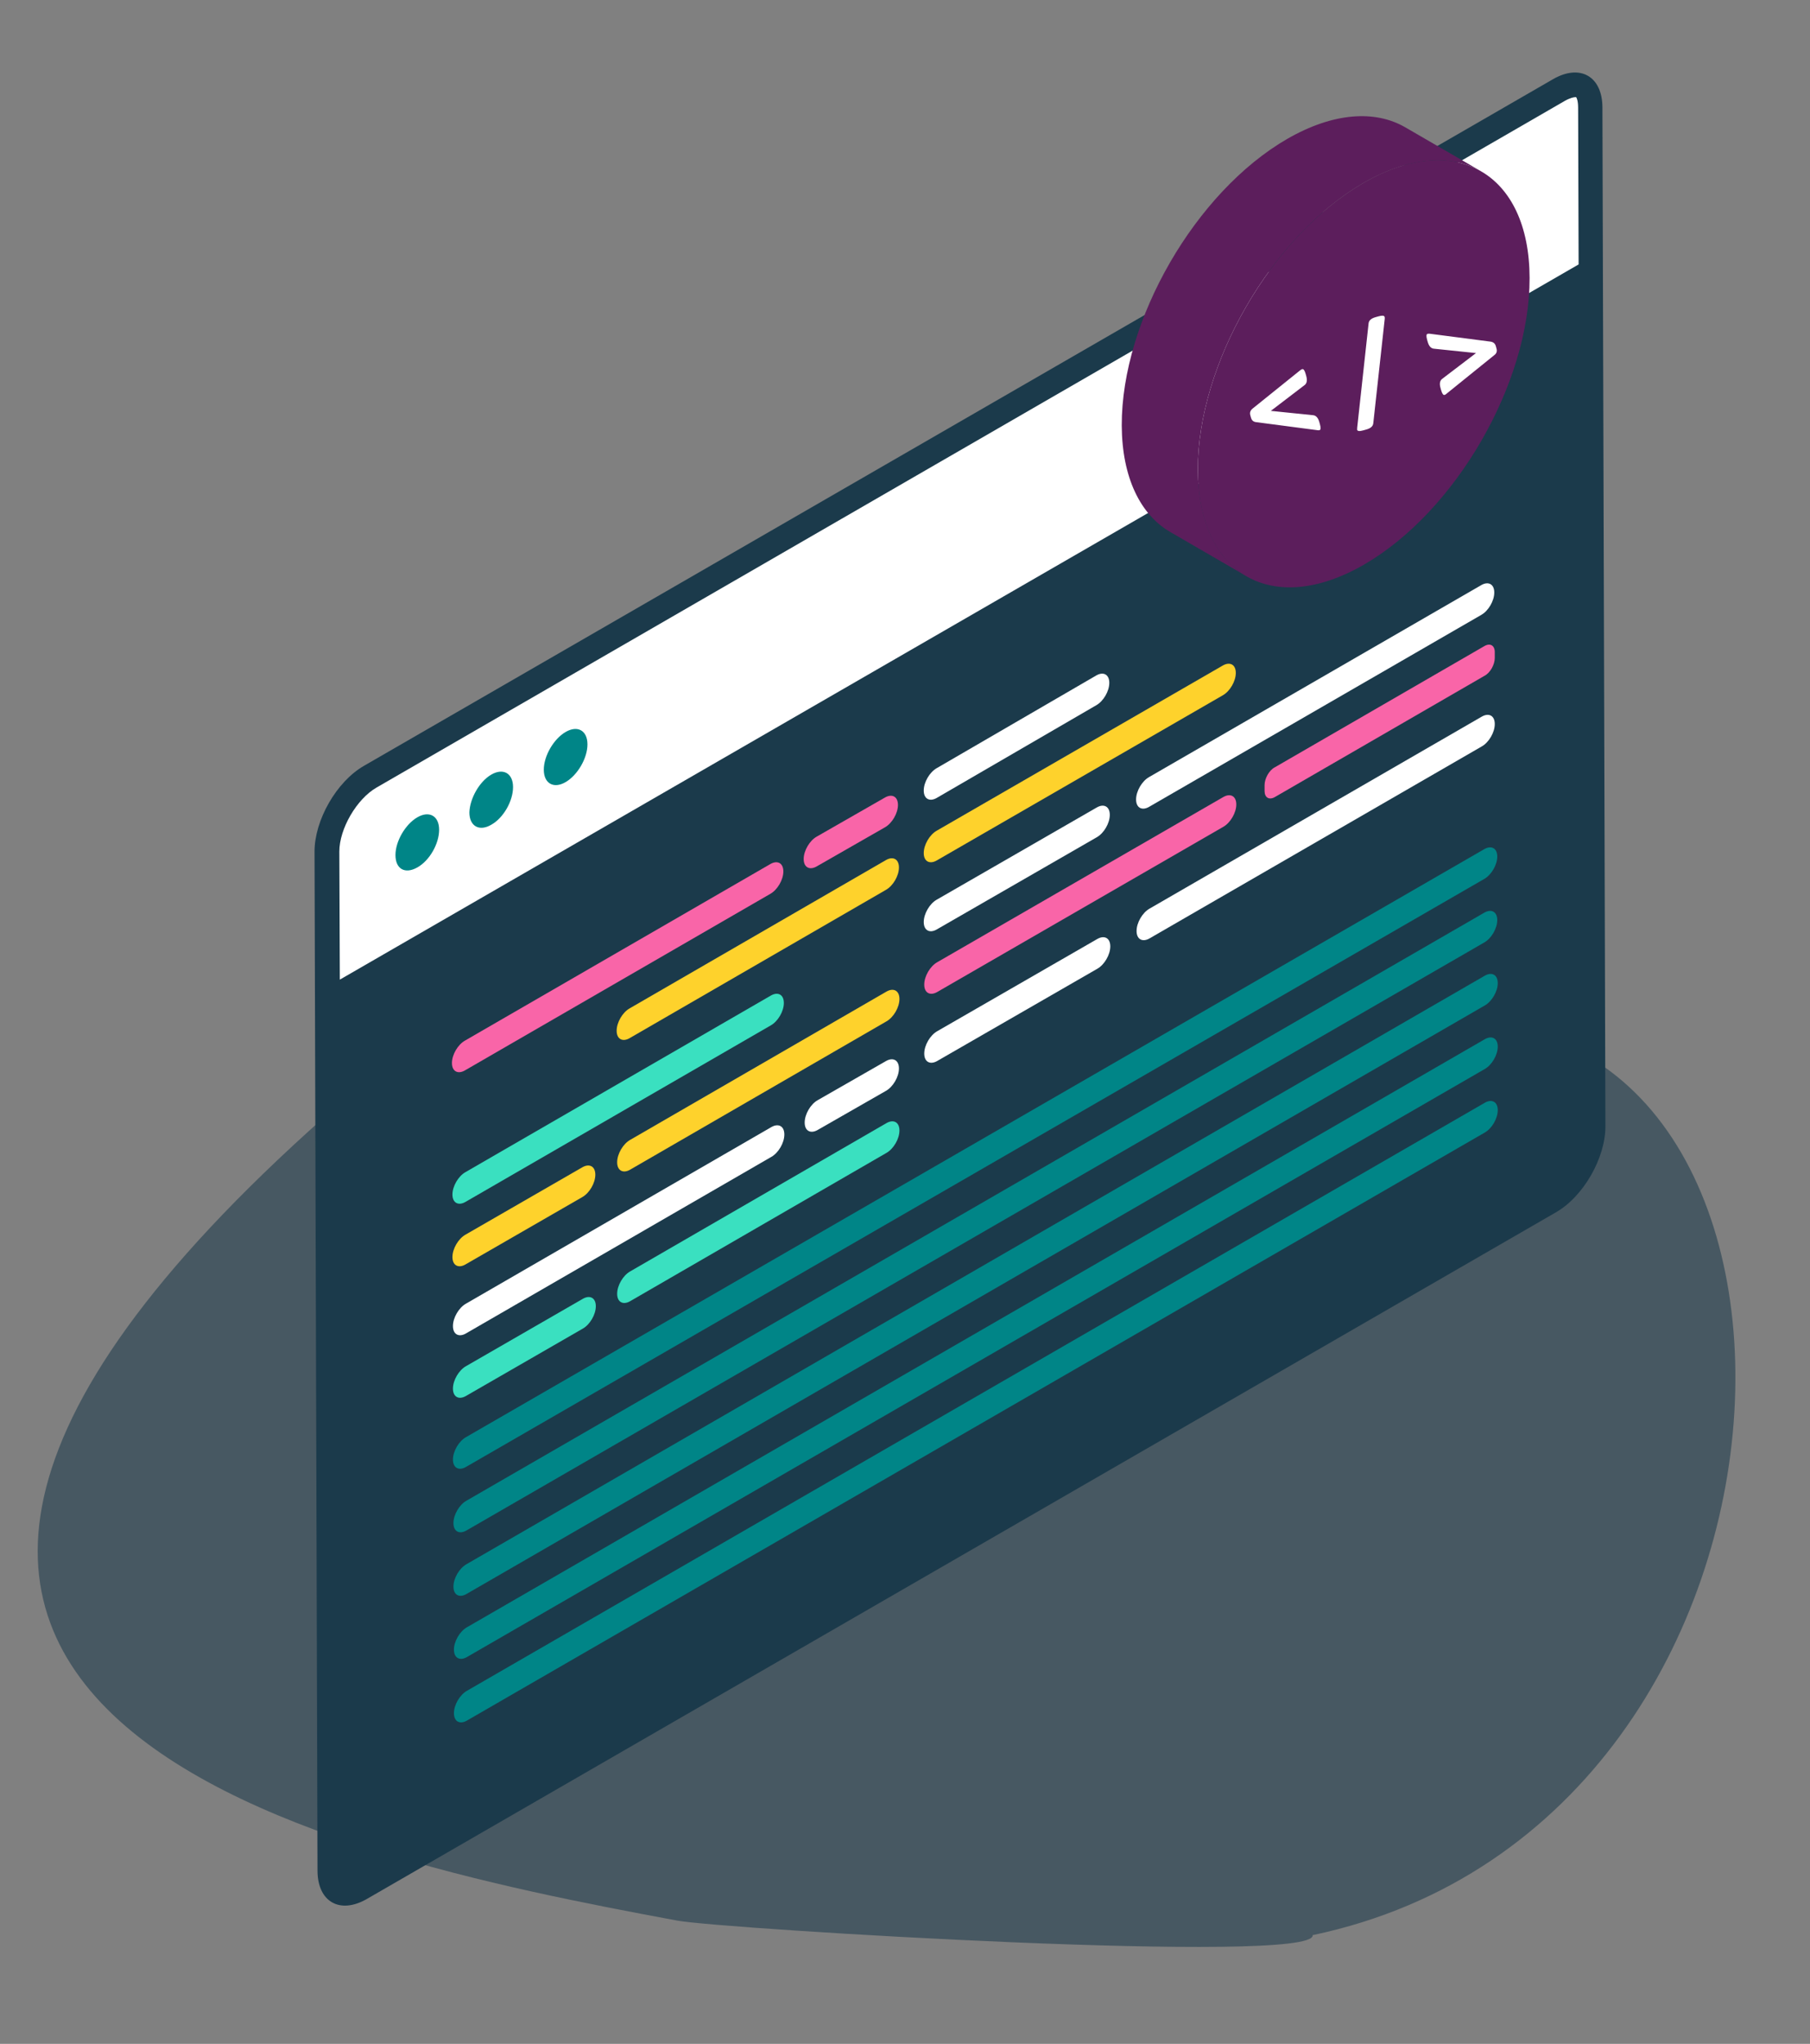<?xml version="1.0" encoding="utf-8"?>
<svg id="master-artboard" viewBox="0 0 66.401 74.949" version="1.1" xmlns="http://www.w3.org/2000/svg" x="0px" y="0px" width="66.401px" height="74.949px" enable-background="new 0 0 1400 1400"><rect x="0" y="0" width="66.401" height="74.949" fill="#808080" stroke="none"/><defs><style id="ee-google-fonts">@import url(https://fonts.googleapis.com/css?family=Asap:400,400italic,700,700italic|BenchNine:300,400,700);</style></defs><rect id="ee-background" x="0" y="0" width="66.401" height="74.949" style="fill: white; fill-opacity: 0; pointer-events: none;"/>


<g transform="matrix(0.258, -0.018, -0.018, -0.258, 46.331, 126.705)"><g id="g-1" transform="matrix(1, 0, 0, 1, 69.802, -65.328)">
	<g id="g-2" transform="matrix(1.34, 0, 0, 1.34, -407.234, -94.165)">
		<path class="st0" d="M 285.498 374.121 C 237.635 370.038 292.266 450.038 272.111 449.661 C 251.957 449.283 261.624 438.34 177.762 378.55 C 89.387 315.543 164.557 294.824 201.313 285.321 C 205.828 284.153 268.425 275.889 268.265 279.116 C 326.426 287.182 333.361 378.204 285.498 374.121 Z" style="fill: rgb(27, 58, 75); fill-opacity: 0.56;"/>
	<path style="fill: rgb(27, 58, 75); fill-opacity: 0.56; stroke: rgb(0, 0, 0); stroke-opacity: 1; stroke-width: 0; paint-order: fill;"/><path d="M 262.232 296.597" style="fill: rgb(27, 58, 75); fill-opacity: 0.56; stroke: rgb(0, 0, 0); stroke-opacity: 1; stroke-width: 0; paint-order: fill;"/></g>
</g></g><g transform="matrix(0.182, 0, 0, 0.182, -10.016, 44.458)"><g transform="matrix(1, 0, 0, 1, 0, 0)"><g transform="matrix(1, 0, 0, 1, -534.167, -669.795)">
		<path fill="#031E6C" d="M902.2,441.5c5.5-3.2,10-0.6,10,5.7l0.6,205.3c0,6.3-4.4,14.1-10,17.3L663.2,808.1c-5.5,3.2-10,0.6-10-5.7&#10;&#9;&#9;&#9;l-0.6-205.3c0-6.3,4.4-14.1,10-17.3L902.2,441.5z" style="fill: rgb(27, 58, 75);"/>
		<path fill="#FFFFFF" d="M907.3,447.2c0-1.4-0.3-2-0.4-2.1c0,0,0,0-0.2,0c-0.2,0-0.9,0.1-2,0.7L665.1,584.2&#10;&#9;&#9;&#9;c-4,2.3-7.5,8.3-7.5,12.9l0.1,25.8l249.7-144.1L907.3,447.2z"/>
		<g>
			<path fill="#FFFFFF" d="M887.9,569.9c1.4-0.8,2.6-0.2,2.6,1.5c0,1.7-1.2,3.7-2.6,4.5l-67,38.7c-1.4,0.8-2.6,0.2-2.6-1.5&#10;&#9;&#9;&#9;&#9;c0-1.7,1.2-3.7,2.6-4.5L887.9,569.9z"/>
		</g>
		<g>
			<path fill="#FFFFFF" d="M887.8,543.4c1.4-0.8,2.6-0.2,2.6,1.5s-1.2,3.7-2.6,4.5l-67,38.7c-1.4,0.8-2.6,0.2-2.6-1.5&#10;&#9;&#9;&#9;&#9;s1.2-3.7,2.6-4.5L887.8,543.4z"/>
		</g>
		<g>
			<path fill="#FFFFFF" d="M810.4,614.7c1.4-0.8,2.6-0.2,2.6,1.5c0,1.7-1.2,3.7-2.6,4.5l-32.3,18.6c-1.4,0.8-2.6,0.2-2.6-1.5&#10;&#9;&#9;&#9;&#9;c0-1.7,1.2-3.7,2.6-4.5L810.4,614.7z"/>
		</g>
		<g>
			<path fill="#F965A8" d="M835.8,586.1c1.4-0.8,2.6-0.2,2.6,1.5s-1.2,3.7-2.6,4.5l-57.7,33.3c-1.4,0.8-2.6,0.2-2.6-1.5&#10;&#9;&#9;&#9;&#9;s1.2-3.7,2.6-4.5L835.8,586.1z"/>
		</g>
		<g>
			<path fill="#FFFFFF" d="M767.8,639.3c1.4-0.8,2.6-0.2,2.6,1.5c0,1.7-1.2,3.7-2.6,4.5l-13.8,7.9c-1.4,0.8-2.6,0.2-2.6-1.5&#10;&#9;&#9;&#9;&#9;c0-1.7,1.2-3.7,2.6-4.5L767.8,639.3z"/>
		</g>
		<g>
			<path fill="#92D7FE" d="M888.5,647.7c1.4-0.8,2.6-0.2,2.6,1.5c0,1.7-1.2,3.7-2.6,4.5L683.3,772.2c-1.4,0.8-2.6,0.2-2.6-1.5&#10;&#9;&#9;&#9;&#9;c0-1.7,1.2-3.7,2.6-4.5L888.5,647.7z" style="fill: rgb(0, 133, 135);"/>
		</g>
		<g>
			<path fill="#FED22C" d="M835.7,559.6c1.4-0.8,2.6-0.2,2.6,1.5c0,1.7-1.2,3.7-2.6,4.5L778,598.9c-1.4,0.8-2.6,0.2-2.6-1.5&#10;&#9;&#9;&#9;&#9;c0-1.7,1.2-3.7,2.6-4.5L835.7,559.6z"/>
		</g>
		
		
		<g>
			<path fill="#3AE0C0" d="M767.9,651.8c1.4-0.8,2.6-0.2,2.6,1.5c0,1.7-1.2,3.7-2.6,4.5l-51.7,29.9c-1.4,0.8-2.6,0.2-2.6-1.5&#10;&#9;&#9;&#9;&#9;c0-1.7,1.2-3.7,2.6-4.5L767.9,651.8z"/>
		</g>
		
		
		<g>
			<path fill="#FED22C" d="M767.9,625.3c1.4-0.8,2.6-0.2,2.6,1.5c0,1.7-1.2,3.7-2.6,4.5l-51.7,29.9c-1.4,0.8-2.6,0.2-2.6-1.5&#10;&#9;&#9;&#9;&#9;s1.2-3.7,2.6-4.5L767.9,625.3z"/>
		</g>
		<g>
			<path fill="#3AE0C0" d="M706.7,687.2c1.4-0.8,2.6-0.2,2.6,1.5c0,1.7-1.2,3.7-2.6,4.5l-23.6,13.6c-1.4,0.8-2.6,0.2-2.6-1.5&#10;&#9;&#9;&#9;&#9;c0-1.7,1.2-3.7,2.6-4.5L706.7,687.2z"/>
		</g>
		<g>
			<path fill="#FFFFFF" d="M744.7,652.6c1.4-0.8,2.6-0.2,2.6,1.5c0,1.7-1.2,3.7-2.6,4.5l-61.6,35.6c-1.4,0.8-2.6,0.2-2.6-1.5&#10;&#9;&#9;&#9;&#9;c0-1.7,1.2-3.7,2.6-4.5L744.7,652.6z"/>
		</g>
		<g>
			<path fill="#FED22C" d="M767.8,598.8c1.4-0.8,2.6-0.2,2.6,1.5c0,1.7-1.2,3.7-2.6,4.5l-51.7,29.9c-1.4,0.8-2.6,0.2-2.6-1.5&#10;&#9;&#9;&#9;&#9;c0-1.7,1.2-3.7,2.6-4.5L767.8,598.8z"/>
		</g>
		<g>
			<path fill="#FED22C" d="M706.6,660.7c1.4-0.8,2.6-0.2,2.6,1.5c0,1.7-1.2,3.7-2.6,4.5L683,680.3c-1.4,0.8-2.6,0.2-2.6-1.5&#10;&#9;&#9;&#9;&#9;s1.2-3.7,2.6-4.5L706.6,660.7z"/>
		</g>
		<g>
			<path fill="#3AE0C0" d="M744.6,626.1c1.4-0.8,2.6-0.2,2.6,1.5c0,1.7-1.2,3.7-2.6,4.5L683,667.7c-1.4,0.8-2.6,0.2-2.6-1.5&#10;&#9;&#9;&#9;&#9;c0-1.7,1.2-3.7,2.6-4.5L744.6,626.1z"/>
		</g>
		<g>
			<path fill="#F965A8" d="M744.5,599.6c1.4-0.8,2.6-0.2,2.6,1.5c0,1.7-1.2,3.7-2.6,4.5l-61.6,35.6c-1.4,0.8-2.6,0.2-2.6-1.5&#10;&#9;&#9;&#9;&#9;c0-1.7,1.2-3.7,2.6-4.5L744.5,599.6z"/>
		</g>
		<g>
			<path fill="#FFFFFF" d="M810.3,588.2c1.4-0.8,2.6-0.2,2.6,1.5c0,1.7-1.2,3.7-2.6,4.5l-32.3,18.6c-1.4,0.8-2.6,0.2-2.6-1.5&#10;&#9;&#9;&#9;&#9;c0-1.7,1.2-3.7,2.6-4.5L810.3,588.2z"/>
		</g>
		<g>
			<path fill="#FFFFFF" d="M810.2,561.6c1.4-0.8,2.6-0.2,2.6,1.5c0,1.7-1.2,3.7-2.6,4.5L778,586.3c-1.4,0.8-2.6,0.2-2.6-1.5&#10;&#9;&#9;&#9;&#9;c0-1.7,1.2-3.7,2.6-4.5L810.2,561.6z"/>
		</g>
		<g>
			<path fill="#F965A8" d="M888.4,555.7c1.2-0.7,2.1-0.1,2.1,1.2l0,1.2c0,1.3-0.9,3-2.1,3.6l-42.2,24.4c-1.2,0.7-2.1,0.1-2.1-1.2&#10;&#9;&#9;&#9;&#9;l0-1.2c0-1.3,0.9-3,2.1-3.6L888.4,555.7z"/>
		</g>
		<g>
			<path fill="#F965A8" d="M767.6,586.2c1.4-0.8,2.6-0.2,2.6,1.5c0,1.7-1.2,3.7-2.6,4.5l-13.8,7.9c-1.4,0.8-2.6,0.2-2.6-1.5&#10;&#9;&#9;&#9;&#9;c0-1.7,1.2-3.7,2.6-4.5L767.6,586.2z"/>
		</g>
	<g>
			<path fill="#92D7FE" d="M888.4,596.6c1.4-0.8,2.6-0.2,2.6,1.5s-1.2,3.7-2.6,4.5L683.1,721.1c-1.4,0.8-2.6,0.2-2.6-1.5&#10;&#9;&#9;&#9;&#9;s1.2-3.7,2.6-4.5L888.4,596.6z" style="fill: rgb(0, 133, 135);"/>
		</g><g>
			<path fill="#92D7FE" d="M888.4,609.4c1.4-0.8,2.6-0.2,2.6,1.5c0,1.7-1.2,3.7-2.6,4.5L683.2,733.9c-1.4,0.8-2.6,0.2-2.6-1.5&#10;&#9;&#9;&#9;&#9;c0-1.7,1.2-3.7,2.6-4.5L888.4,609.4z" style="fill: rgb(0, 133, 135);"/>
		</g><g>
			<path fill="#92D7FE" d="M888.5,622.1c1.4-0.8,2.6-0.2,2.6,1.5c0,1.7-1.2,3.7-2.6,4.5L683.2,746.7c-1.4,0.8-2.6,0.2-2.6-1.5&#10;&#9;&#9;&#9;&#9;c0-1.7,1.2-3.7,2.6-4.5L888.5,622.1z" style="fill: rgb(0, 133, 135);"/>
		</g><g>
			<path fill="#92D7FE" d="M888.5,634.9c1.4-0.8,2.6-0.2,2.6,1.5c0,1.7-1.2,3.7-2.6,4.5L683.3,759.4c-1.4,0.8-2.6,0.2-2.6-1.5&#10;&#9;&#9;&#9;&#9;c0-1.7,1.2-3.7,2.6-4.5L888.5,634.9z" style="fill: rgb(0, 133, 135);"/>
		</g></g><g transform="matrix(1, 0, 0, 1, -536.253, -669.795)">
		<g>
			<path fill="#031E6C" d="M675.4,590.2c2.4-1.4,4.4-0.3,4.4,2.5s-1.9,6.2-4.4,7.6s-4.4,0.3-4.4-2.5S673,591.6,675.4,590.2z" style="fill: rgb(0, 133, 135);"/>
		</g>
		<g>
			<path fill="#031E6C" d="M690.3,581.6c2.4-1.4,4.4-0.3,4.4,2.5c0,2.8-1.9,6.2-4.4,7.6c-2.4,1.4-4.4,0.3-4.4-2.5&#10;&#9;&#9;&#9;&#9;C686,586.4,687.9,583,690.3,581.6z" style="fill: rgb(0, 133, 135);"/>
		</g>
		<g>
			<path fill="#031E6C" d="M705.3,573c2.4-1.4,4.4-0.3,4.4,2.5c0,2.8-2,6.2-4.4,7.6s-4.4,0.3-4.4-2.5S702.9,574.4,705.3,573z" style="fill: rgb(0, 133, 135);"/>
		</g>
	</g></g></g><g transform="matrix(0.093, 0, 0, 0.093, 37.648, 3.223)"><g transform="matrix(1.137, 0, 0, 1.137, -438.955, -309.726)">
		<g enable-background="new    ">
			<path fill="#F2449C" d="M517.6,286.1c-10.5-6.1-25-5.2-41,4c-31.8,18.4-57.5,62.8-57.4,99.4c0.1,18.1,6.5,30.9,16.8,36.9&#10;&#9;&#9;&#9;&#9;l26.4,15.3c-10.3-6-16.7-18.8-16.8-36.9c-0.1-36.5,25.6-81,57.4-99.4c16-9.2,30.5-10.1,41-4L517.6,286.1z" style="fill: rgb(92, 30, 92);"/>
			<g>
				<path fill="#F965A8" d="M503,305.4c31.8-18.4,57.6-3.6,57.7,32.9c0.1,36.5-25.6,81-57.4,99.4s-57.6,3.6-57.7-32.9&#10;&#9;&#9;&#9;&#9;&#9;S471.2,323.8,503,305.4z" style="fill: rgb(92, 30, 92);"/>
			</g>
		<path d="M 163.465 889.173" style="fill: rgb(92, 30, 92); fill-opacity: 1; stroke: rgb(0, 0, 0); stroke-opacity: 1; stroke-width: 0; paint-order: fill;"/></g>
		
	</g><path d="M 106.923 109.407 L 106.923 108.947 C 106.923 108.48 107.147 108.144 107.593 107.937 L 117.653 103.647 C 117.8 103.594 117.92 103.567 118.013 103.567 C 118.253 103.567 118.373 103.897 118.373 104.557 L 118.373 104.937 C 118.373 105.724 118.133 106.214 117.653 106.407 L 110.643 109.187 L 117.673 111.967 C 118.153 112.16 118.393 112.65 118.393 113.437 L 118.393 113.817 C 118.393 114.49 118.273 114.827 118.033 114.827 C 117.927 114.827 117.807 114.794 117.673 114.727 L 107.593 110.407 C 107.147 110.234 106.923 109.9 106.923 109.407 ZM 133.026 98.217 L 133.606 98.217 C 134.28 98.217 134.616 98.347 134.616 98.607 C 134.616 98.687 134.593 98.797 134.546 98.937 L 127.556 116.247 C 127.363 116.727 126.876 116.967 126.096 116.967 L 125.516 116.967 C 124.83 116.967 124.486 116.837 124.486 116.577 C 124.486 116.544 124.52 116.434 124.586 116.247 L 131.566 98.937 C 131.76 98.457 132.246 98.217 133.026 98.217 ZM 141.111 114.827 C 140.871 114.827 140.751 114.49 140.751 113.817 L 140.751 113.437 C 140.751 112.65 140.991 112.16 141.471 111.967 L 148.501 109.187 L 141.501 106.407 C 141.021 106.214 140.781 105.724 140.781 104.937 L 140.781 104.557 C 140.781 103.897 140.901 103.567 141.141 103.567 C 141.235 103.567 141.355 103.594 141.501 103.647 L 151.551 107.937 C 151.998 108.144 152.221 108.48 152.221 108.947 L 152.221 109.407 C 152.221 109.9 151.998 110.234 151.551 110.407 L 141.471 114.727 C 141.345 114.794 141.225 114.827 141.111 114.827 Z" transform="matrix(2.138, -0.602, 0.602, 2.138, -205.799, -39.482)" style="fill: rgb(255, 255, 255); white-space: pre; color: rgb(51, 51, 51);"/></g></svg>